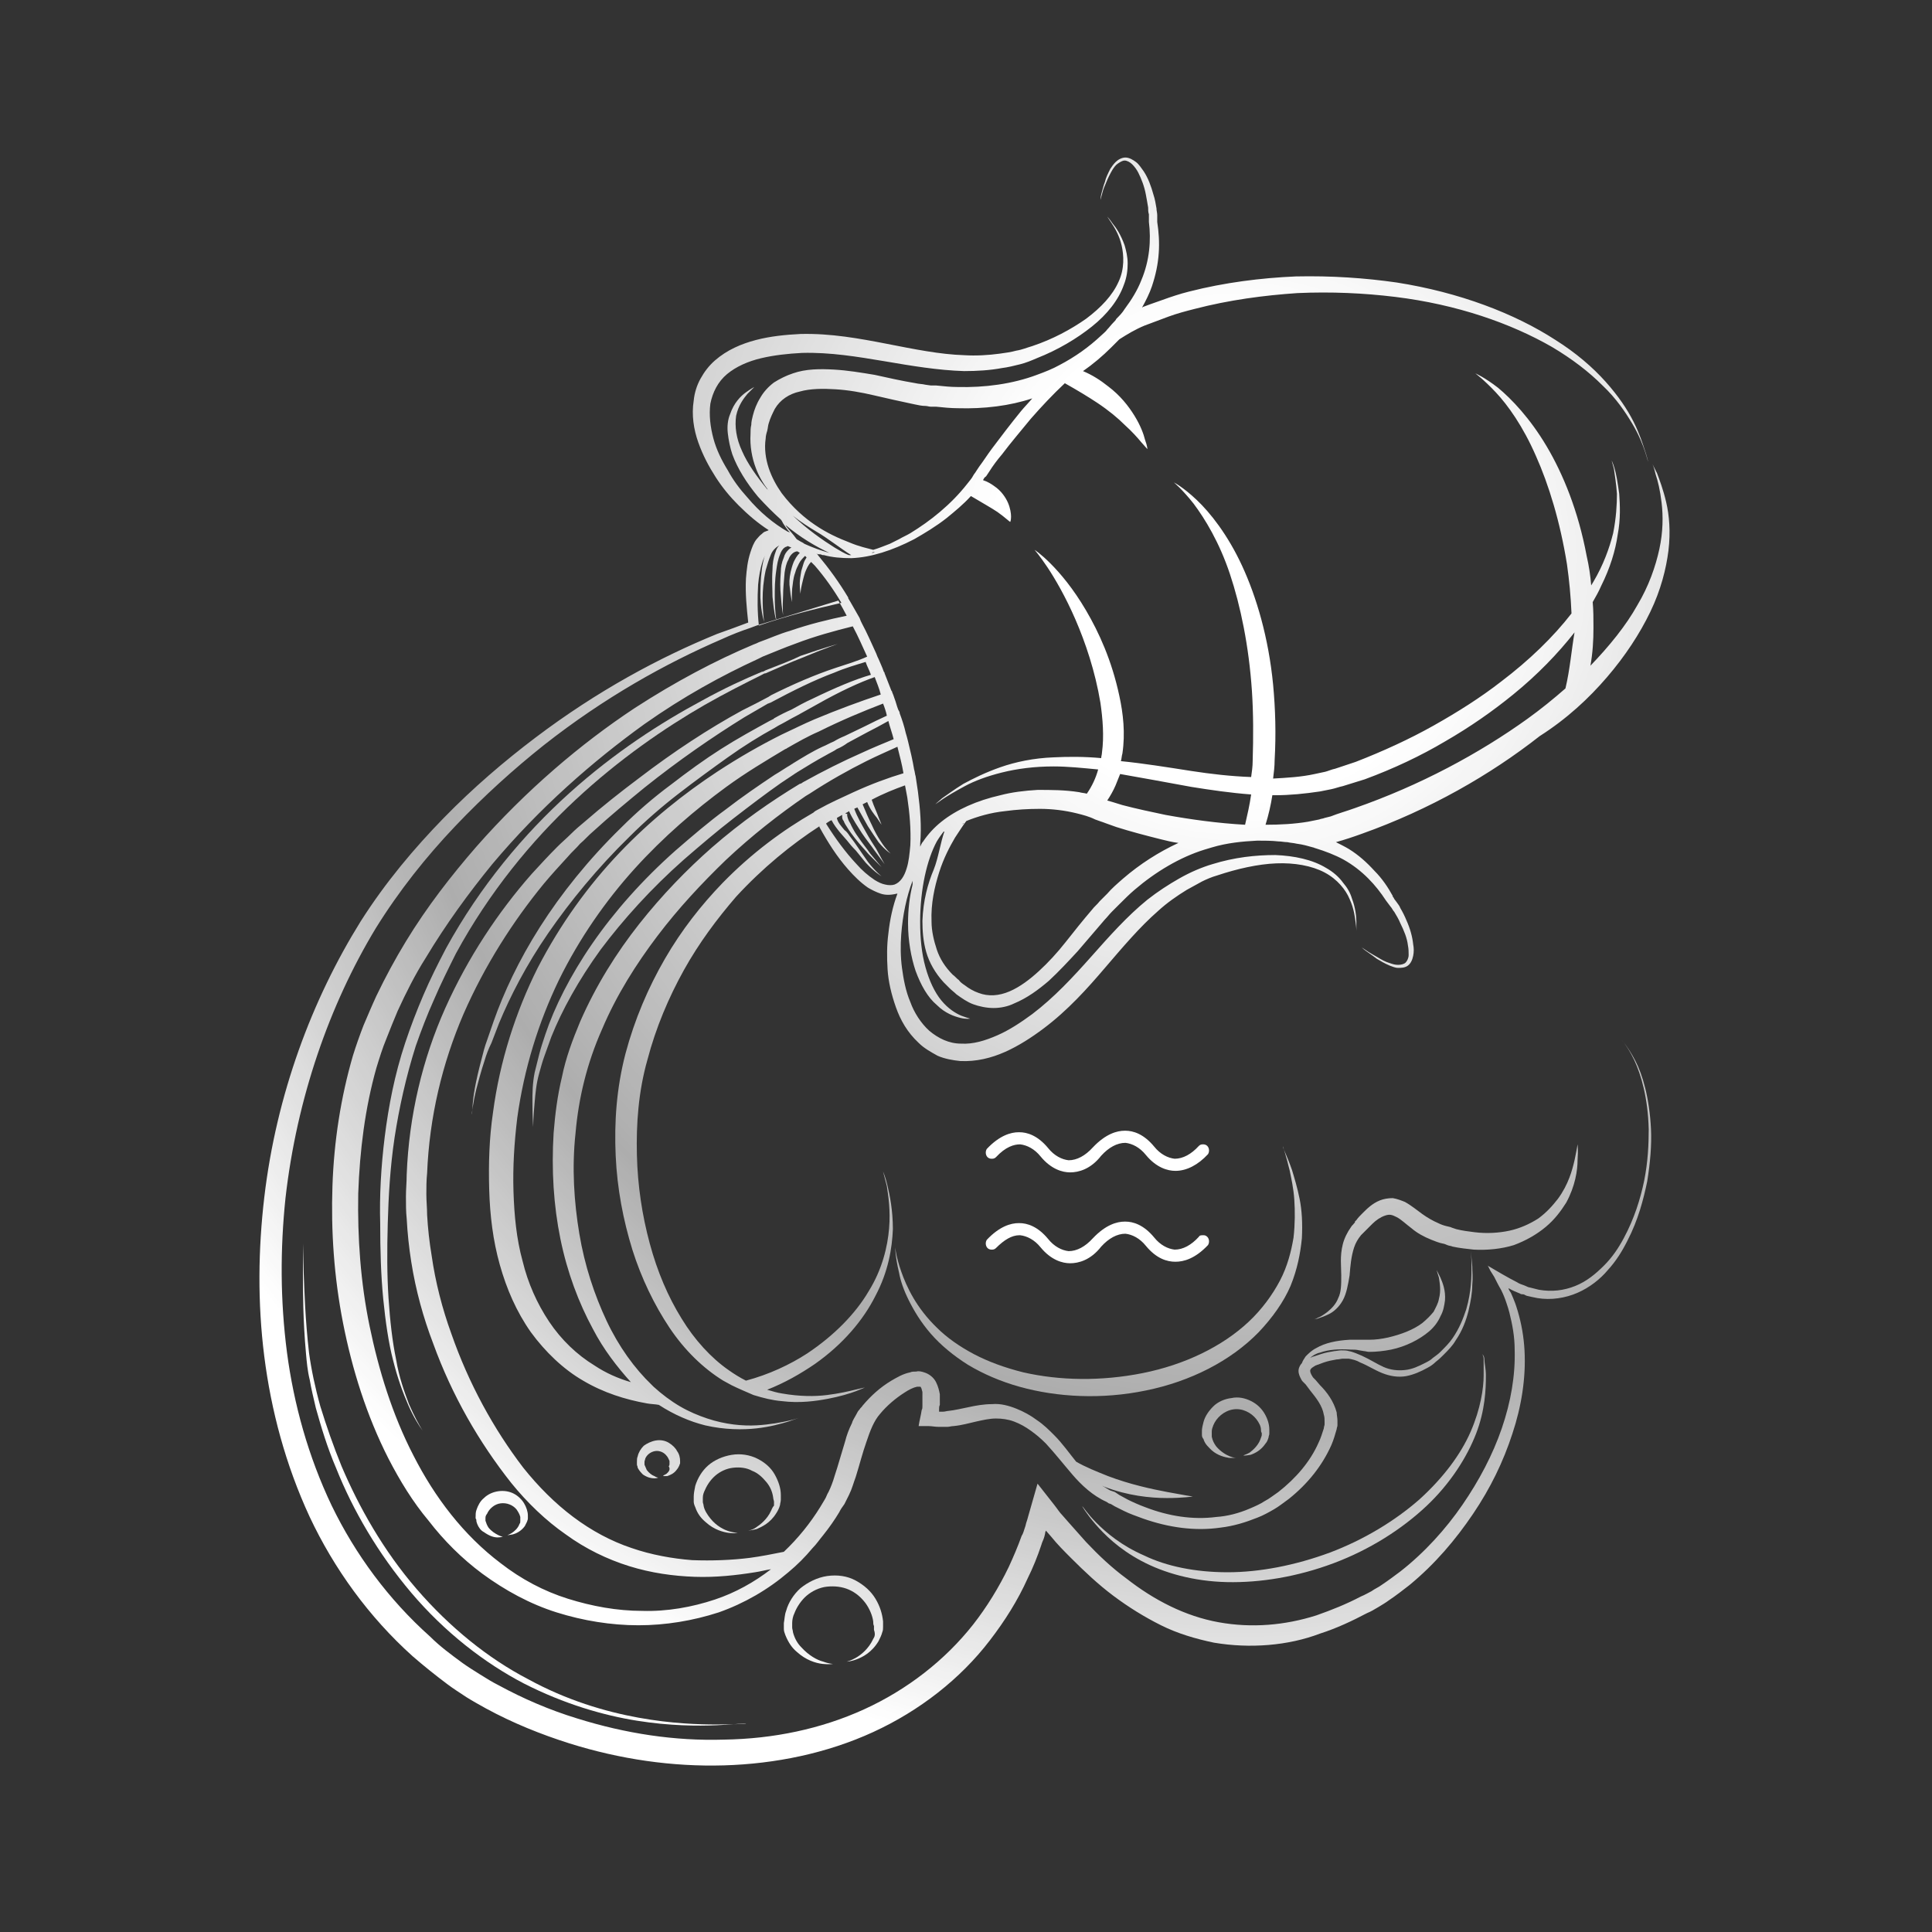 <?xml version="1.0" encoding="utf-8"?>
<!-- Generator: Adobe Illustrator 21.1.0, SVG Export Plug-In . SVG Version: 6.00 Build 0)  -->
<svg version="1.1" id="Layer_3" xmlns="http://www.w3.org/2000/svg" xmlns:xlink="http://www.w3.org/1999/xlink" x="0px" y="0px"
	 viewBox="0 0 255.1 255.1" style="enable-background:new 0 0 255.1 255.1;" xml:space="preserve">
<rect x="0" y="0" width="255.1" height="255.1" fill="#333333" stroke="none"/>
<style type="text/css">
	.st0{fill:url(#SVGID_1_);}
	.st1{fill:url(#SVGID_2_);}
	.st2{fill:url(#SVGID_3_);}
	.st3{fill:url(#SVGID_4_);}
	.st4{fill:url(#SVGID_5_);}
	.st5{fill:url(#SVGID_6_);}
	.st6{fill:url(#SVGID_7_);}
	.st7{fill:url(#SVGID_8_);}
	.st8{fill:url(#SVGID_9_);}
	.st9{fill:url(#SVGID_10_);}
	.st10{fill:url(#SVGID_11_);}
	.st11{fill:#FFFFFF;}
</style>
<g>
	<radialGradient id="SVGID_1_" cx="162.999" cy="73.691" r="160.613" gradientUnits="userSpaceOnUse">
		<stop  offset="0.2" style="stop-color:#FFFFFF"/>
		<stop  offset="0.7" style="stop-color:#FFFFFF;stop-opacity:0.6"/>
		<stop  offset="1" style="stop-color:#FFFFFF"/>
	</radialGradient>
	<path class="st0" d="M212.2,89.4c2.4-2.8,4.3-5.7,5.7-8.6c1.4-2.9,2.1-5.7,2.4-8.1c0.3-2.5,0.1-4.7-0.3-6.4c-0.4-1.7-0.9-3-1.2-3.8
		c-0.4-0.8-0.6-1.2-0.6-1.2c0,0,0.2,0.4,0.4,1.3c0.3,0.9,0.6,2.1,0.8,3.8c0.2,1.7,0.2,3.8-0.3,6.1c-0.5,2.3-1.4,4.9-2.9,7.4
		c-1.5,2.7-3.7,5.4-6.2,8c0.3-1.7,0.4-3.3,0.4-5c0-1.2,0-2.3-0.1-3.4c0.4-0.7,0.8-1.4,1.1-2.1c1.2-2.4,1.9-4.7,2.2-6.8
		c0.4-2.1,0.3-3.9,0.2-5.4c-0.2-1.5-0.4-2.6-0.6-3.3c-0.2-0.7-0.4-1.1-0.4-1.1c0,0,0.1,0.4,0.3,1.1c0.1,0.7,0.3,1.9,0.4,3.3
		c0,1.4-0.1,3.2-0.5,5.2c-0.5,2-1.3,4.2-2.6,6.4c-0.1,0.2-0.2,0.3-0.3,0.5c-0.1-1.3-0.3-2.6-0.6-3.9c-1.1-5.9-3.1-10.8-5.3-14.5
		c-2.2-3.7-4.6-6.2-6.4-7.7c-1.8-1.4-3-1.9-3-1.9c0,0,1.1,0.8,2.7,2.5c1.6,1.7,3.6,4.5,5.3,8.4c1.7,3.8,3.2,8.7,4.1,14.3
		c0.3,2.1,0.5,4.2,0.6,6.5c-2.4,3.1-5.6,6.2-9.3,9c-2.7,2.1-5.7,4-8.9,5.8c-3.2,1.8-6.7,3.4-10.3,4.8c-0.9,0.3-1.8,0.6-2.7,0.9
		c-0.5,0.1-0.9,0.3-1.3,0.4c-0.5,0.1-0.9,0.2-1.4,0.3c-1.8,0.4-3.7,0.5-5.5,0.6h0c0.1-0.8,0.2-1.6,0.2-2.4c0.2-3.5,0.1-6.8-0.2-10
		c-0.6-6.2-2.2-11.6-4.1-15.7c-1.9-4.1-4.2-7-6-8.7c-1.8-1.7-3-2.3-3-2.3c0,0,1.1,0.9,2.6,2.8c1.5,2,3.4,5.1,4.8,9.3
		c1.4,4.2,2.5,9.5,2.9,15.4c0.2,3,0.2,6.1,0.1,9.3c0,0.7-0.1,1.4-0.2,2.1c-2.7-0.1-5.3-0.4-7.9-0.8c-3.2-0.5-6.3-1-9.3-1.3
		c0.1-0.3,0.1-0.7,0.2-1c0.4-2.7,0.1-5.3-0.4-7.6c-1-4.7-2.7-8.4-4.4-11.3c-1.7-2.9-3.4-4.9-4.7-6.2c-1.3-1.3-2.1-1.8-2.1-1.8
		c0,0,0.7,0.8,1.7,2.3c1,1.5,2.4,3.9,3.7,6.9c1.3,3,2.6,6.8,3.3,11c0.3,2.1,0.5,4.4,0.2,6.6c0,0.2-0.1,0.5-0.1,0.7
		c-2.2-0.2-4.3-0.2-6.3-0.1c-2.6,0.1-5,0.6-7,1.3c-2,0.7-3.6,1.5-4.9,2.2c-1.3,0.8-2.2,1.5-2.8,1.9c-0.6,0.5-0.9,0.8-0.9,0.8
		s0.3-0.2,1-0.7c0.6-0.4,1.6-1,2.9-1.7c1.3-0.7,2.9-1.3,4.9-1.8c2-0.5,4.3-0.8,6.8-0.8c1.9,0,3.8,0.2,5.9,0.4
		c-0.3,1.1-0.8,2.2-1.5,3.2c-0.3-0.1-0.7-0.1-1-0.2c-1.9-0.3-3.7-0.3-5.5-0.3c-1.7,0.1-3.4,0.3-4.9,0.7c-3.1,0.7-5.8,1.9-7.8,3.5
		c-1,0.8-1.8,1.7-2.4,2.6c-0.2,0.2-0.3,0.5-0.4,0.7c0-0.1,0-0.2,0-0.4c0.2-2.3,0-4.6-0.3-6.9c-0.1-0.7-0.2-1.3-0.3-2
		c-0.1-0.3-0.1-0.6-0.2-0.9c-0.2-1.2-0.5-2.5-0.8-3.7c-0.1-0.4-0.2-0.8-0.3-1.1c-0.2-0.9-0.5-1.8-0.8-2.6c0-0.2-0.1-0.3-0.2-0.5
		c-0.2-0.5-0.3-1-0.5-1.5c-0.1-0.3-0.2-0.6-0.3-0.8c0-0.1,0-0.1-0.1-0.2c-0.3-0.8-0.6-1.5-0.9-2.3c0-0.1,0-0.1-0.1-0.2
		c-0.2-0.6-0.5-1.2-0.7-1.7c-0.1-0.2-0.2-0.4-0.3-0.7c-0.6-1.3-1.2-2.7-1.9-4c-0.1-0.2-0.2-0.4-0.3-0.7c-0.4-0.7-0.8-1.4-1.2-2.1
		c-0.1-0.2-0.2-0.3-0.3-0.5c0,0,0,0,0-0.1c-1.2-2-2.5-3.8-4-5.6c0-0.1-0.1-0.1-0.2-0.2c0.2,0.1,0.4,0.1,0.6,0.1
		c0.1,0.1,0.3,0.1,0.4,0.1c1.1,0.3,2.3,0.4,3.6,0.4c2.6-0.1,5.4-1,8.3-2.5c1.4-0.8,2.9-1.7,4.3-2.8c1.1-0.9,2.2-1.8,3.2-2.9
		c1.5,0.9,2.6,1.5,3.5,2.1c1,0.7,1.7,1.4,1.7,1.3c0,0,0.1-0.2,0.1-0.7c0-0.4-0.1-1.1-0.4-1.8c-0.3-0.7-0.9-1.6-1.8-2.2
		c-0.4-0.3-0.9-0.6-1.5-0.8c0.1-0.2,0.2-0.4,0.4-0.5l0.4-0.6c0.5-0.8,1.1-1.6,1.7-2.3c1.2-1.6,2.5-3.1,3.8-4.7
		c1.4-1.6,2.9-3.2,4.5-4.7c1.6,0.9,3.1,1.8,4.3,2.6c1.5,1,2.7,2,3.6,2.9c1,0.9,1.7,1.7,2.2,2.3l0.8,0.9c0,0,0-0.4-0.3-1.2
		c-0.2-0.8-0.6-1.9-1.4-3.2c-0.8-1.3-1.9-2.7-3.5-3.9c-1-0.8-2.1-1.5-3.3-2c1.3-0.9,2.6-2,3.7-3.1c0.3-0.3,0.6-0.6,0.9-0.9
		c0.1-0.1,0.1-0.1,0.2-0.2c1.1-0.7,2.1-1.3,3.3-1.8c0.3-0.1,0.5-0.2,0.8-0.3l0.8-0.3c0.5-0.2,1.1-0.4,1.6-0.6c1.1-0.4,2.2-0.7,3.4-1
		c4.6-1.2,9.2-1.8,13.6-2.1c4.5-0.2,8.8,0,12.9,0.5c8.2,1,15.3,3.5,20.7,6.6c2.7,1.6,4.9,3.3,6.7,5.1c1.8,1.7,3,3.5,3.9,5
		c0.9,1.5,1.4,2.8,1.7,3.7c0.3,0.9,0.4,1.4,0.4,1.3c0,0-0.1-0.5-0.4-1.4c-0.3-0.9-0.7-2.2-1.5-3.8c-0.8-1.6-2-3.4-3.7-5.3
		c-1.7-1.9-3.9-3.8-6.6-5.5c-5.4-3.5-12.7-6.3-21-7.6c-4.2-0.6-8.6-0.9-13.3-0.8c-4.6,0.2-9.4,0.8-14.1,2c-1.2,0.3-2.4,0.7-3.5,1.1
		c-0.6,0.2-1.1,0.4-1.7,0.6l-0.8,0.3c-0.1,0-0.1,0.1-0.2,0.1c0.5-0.9,1-1.9,1.3-2.8c0.5-1.5,0.8-2.9,0.9-4.4c0.1-1.4,0-2.8-0.2-4.1
		c0,0,0,0,0-0.1v-0.1l0-0.2l0-0.5c0-0.3-0.1-0.6-0.1-0.9c-0.1-0.6-0.2-1.2-0.4-1.8c-0.3-1.1-0.7-2.2-1.3-3.1c-0.3-0.4-0.6-0.9-1-1.2
		c-0.4-0.3-0.9-0.6-1.4-0.6c-0.5,0-1,0.3-1.3,0.6c-0.3,0.3-0.5,0.6-0.7,0.9c-0.3,0.6-0.6,1.2-0.7,1.7c-0.2,0.5-0.3,1-0.4,1.3
		c-0.2,0.7-0.2,1.1-0.2,1.1s0.1-0.4,0.3-1.1c0.1-0.4,0.3-0.8,0.5-1.3c0.2-0.5,0.5-1.1,0.8-1.6c0.2-0.3,0.4-0.6,0.7-0.8
		c0.3-0.2,0.6-0.4,0.9-0.4c0.3,0,0.7,0.2,1,0.5c0.3,0.3,0.6,0.7,0.8,1.1c0.4,0.8,0.8,1.8,1,2.9c0.1,0.5,0.2,1.1,0.3,1.7
		c0,0.3,0,0.6,0.1,0.9l0,1c0.3,2.4,0.1,5.1-1,7.7c-0.5,1.3-1.3,2.6-2.2,3.8c-0.3,0.5-0.7,0.9-1.1,1.3c-0.1,0.2-0.2,0.3-0.4,0.5
		c-0.3,0.3-0.5,0.6-0.8,0.9c-0.2,0.3-0.5,0.5-0.8,0.8c-1.6,1.5-3.4,2.8-5.5,3.9c-0.9,0.5-1.9,0.9-3,1.3c-3.2,1.2-6.9,1.7-10.5,1.6
		c-0.9,0-1.8-0.1-2.8-0.2c-0.1,0-0.3,0-0.4,0l-0.3,0l-0.7-0.1c-0.4-0.1-0.9-0.1-1.3-0.2c-1.8-0.3-3.6-0.7-5.4-1.1
		c-1.8-0.3-3.6-0.6-5.4-0.7c-1.8-0.1-3.7-0.1-5.4,0.5c-0.9,0.3-1.7,0.7-2.5,1.2c-0.8,0.6-1.4,1.3-1.8,2c-0.5,0.8-0.8,1.6-1,2.4
		c-0.1,0.4-0.2,0.8-0.2,1.2c-0.1,0.4-0.1,0.8-0.1,1.2c-0.1,1.6,0.2,3.2,0.7,4.5c0.4,1.1,1,2.1,1.7,3c-0.1-0.1-0.1-0.2-0.2-0.2
		c-1.4-1.7-2.6-3.4-3.3-5c-0.8-1.7-1-3.3-0.8-4.7c0.3-1.4,1-2.3,1.5-2.9c0.6-0.6,0.9-0.9,0.9-0.9c0,0-0.4,0.2-1.1,0.7
		c-0.7,0.5-1.6,1.4-2.1,2.9c-0.3,0.7-0.4,1.6-0.3,2.5c0.1,0.9,0.3,1.9,0.6,2.8c0.7,1.9,1.9,3.8,3.4,5.6c1,1.1,2,2.1,3,3
		c0.1,0.1,0.2,0.3,0.3,0.5c0.2,0.3,0.5,0.8,0.9,1.2c-0.1,0-0.2-0.1-0.3-0.1c-1.9-1.1-3.7-2.6-5.3-4.5c-1-1.1-1.9-2.3-2.6-3.6
		c-0.8-1.3-1.5-2.7-1.9-4.2c-0.4-1.5-0.6-3.1-0.4-4.6c0.3-1.5,1-2.9,2.2-3.9c1.2-1,2.8-1.7,4.5-2.1c1.7-0.4,3.5-0.6,5.4-0.7
		c3.7-0.1,7.3,0.5,10.9,1.1c3.5,0.6,7.1,1.2,10.5,1.3c1.7,0,3.4-0.1,5-0.4c0.8-0.1,1.6-0.3,2.4-0.5c0.8-0.2,1.5-0.5,2.2-0.8
		c2.8-1.1,5.3-2.6,7.3-4.2c2-1.6,3.5-3.5,4.2-5.5c0.4-1,0.5-2,0.5-2.8c0-0.9-0.2-1.7-0.4-2.4c-0.5-1.4-1.1-2.3-1.6-2.9
		c-0.4-0.6-0.7-0.9-0.7-0.9c0,0,0.2,0.3,0.6,0.9c0.4,0.6,1,1.6,1.3,2.9c0.3,1.3,0.4,3.1-0.4,4.8c-0.8,1.8-2.3,3.4-4.3,4.9
		c-2,1.4-4.4,2.7-7.1,3.6c-0.7,0.2-1.4,0.5-2.1,0.6c-0.7,0.2-1.5,0.3-2.2,0.4c-1.5,0.2-3.1,0.3-4.7,0.2c-3.2-0.1-6.6-0.8-10.2-1.5
		c-3.6-0.7-7.4-1.4-11.4-1.3c-2,0.1-4,0.3-5.9,0.8c-1.9,0.5-3.8,1.3-5.4,2.7c-0.8,0.7-1.4,1.5-1.9,2.4c-0.5,0.9-0.8,1.9-0.9,2.9
		c-0.3,1.9,0,3.8,0.6,5.5c0.6,1.7,1.4,3.2,2.3,4.6c0.9,1.4,1.9,2.6,3,3.7c1.3,1.3,2.6,2.4,4,3.3l-0.2,0.1c-0.1,0-0.2,0.1-0.3,0.1
		c-0.2,0.1-0.3,0.2-0.4,0.3c-0.3,0.2-0.5,0.5-0.7,0.7c-0.4,0.5-0.6,1.1-0.8,1.7c-0.4,1.2-0.5,2.3-0.6,3.5c-0.1,2,0.1,3.9,0.3,5.8
		c-1.3,0.5-2.7,1-4.1,1.5c-7.6,3.1-15.8,7.5-24,13.7c-4.1,3.1-8.2,6.6-12.1,10.6c-3.9,4-7.7,8.5-11,13.7
		c-6.4,10.3-11.1,22.8-12.7,36.4c-0.8,6.8-0.9,13.9,0,21c0.9,7.1,2.8,14.3,6,21.2c3.2,6.8,7.8,13.2,13.6,18.4c1.5,1.3,3,2.5,4.6,3.7
		c0.8,0.6,1.6,1.1,2.5,1.7c0.8,0.5,1.7,1,2.6,1.5c3.5,1.9,7.2,3.4,11,4.6c6.7,2.1,13.6,3.1,20.4,2.9c6.8-0.2,13.6-1.6,19.7-4.4
		c6.1-2.8,11.5-7,15.4-12.1c2-2.6,3.7-5.3,5-8.2c0.7-1.4,1.3-2.9,1.8-4.4c0.1-0.4,0.3-0.7,0.4-1.1l0.1-0.4l0-0.1l0.1-0.3l0.7,0.8
		c0.8,1,1.7,1.9,2.6,2.8c1.8,1.8,3.6,3.5,5.6,5c2,1.5,4.1,2.8,6.3,3.9c2.2,1.1,4.6,1.8,7,2.3c2.4,0.4,4.8,0.5,7.2,0.3
		c2.4-0.2,4.7-0.7,6.8-1.5c2.2-0.7,4.3-1.7,6.2-2.7c0.5-0.2,1-0.5,1.5-0.8c0.5-0.3,1-0.6,1.4-0.9c0.9-0.6,1.8-1.3,2.7-2
		c3.4-2.8,6.1-6,8.4-9.4c2.3-3.4,4-6.9,5.2-10.6c1.2-3.6,1.8-7.4,1.6-11c-0.1-1.8-0.4-3.5-0.9-5.2c-0.3-1-0.4-1.2-0.6-1.7
		c-0.1-0.2-0.2-0.5-0.3-0.7l-0.2-0.3l-0.1-0.2l0-0.1l0,0c0,0,0,0,0,0c0.5,0.3,1,0.5,1.5,0.7c0.1,0.1,0.3,0.1,0.4,0.1
		c0.2,0,0.2,0.1,0.5,0.2c0.4,0.1,0.9,0.2,1.4,0.3c1.8,0.3,3.7,0,5.3-0.7c1.6-0.7,3-1.8,4-3c1.1-1.2,1.9-2.5,2.6-3.9
		c1.4-2.7,2.1-5.4,2.6-7.8c0.4-2.5,0.6-4.8,0.5-6.9c-0.2-4.1-1.1-7.2-2.1-9.1c-1-1.9-1.8-2.7-1.8-2.7c0,0,0.8,0.8,1.7,2.7
		c0.9,1.9,1.8,5,1.9,9.1c0,2-0.1,4.3-0.6,6.8c-0.5,2.4-1.3,5-2.7,7.6c-0.7,1.3-1.5,2.5-2.6,3.6c-1.1,1.1-2.3,2.1-3.8,2.7
		c-1.5,0.6-3.1,0.8-4.8,0.5c-0.4-0.1-0.8-0.2-1.2-0.3c-0.2,0-0.5-0.2-0.8-0.3c-0.3-0.1-0.6-0.2-0.9-0.4c-1.2-0.6-2.7-1.5-3.9-2.2
		c0,0,0,0,0,0l0.1,0.1l0.1,0.2l0.2,0.4l0.5,0.8c0.3,0.6,0.6,1.2,0.9,1.7c0.3,0.6,0.5,1.1,0.7,1.7c0.2,0.6,0.3,0.9,0.4,1.3
		c0.4,1.6,0.7,3.2,0.7,4.9c0.1,3.4-0.5,6.9-1.7,10.4c-1.2,3.5-3,6.9-5.2,10.1c-2.2,3.2-5,6.3-8.2,8.8c-0.8,0.6-1.6,1.2-2.5,1.8
		c-0.4,0.3-0.9,0.5-1.3,0.8c-0.4,0.2-0.9,0.5-1.4,0.7c-1.9,1-3.9,1.8-5.9,2.5c-4.1,1.3-8.5,1.7-12.9,0.9c-4.4-0.8-8.5-2.9-12.2-5.8
		c-1.9-1.4-3.6-3-5.3-4.8c-0.8-0.9-1.6-1.8-2.4-2.7l-0.7-0.8c-0.4-0.4-0.7-0.9-1.1-1.4l-2.2-2.8c-0.4,1.4-0.8,2.8-1.2,4.2
		c-0.1,0.4-0.2,0.7-0.3,1l-0.1,0.4l-0.1,0.3c-0.1,0.3-0.2,0.7-0.4,1c-0.5,1.4-1.1,2.8-1.7,4.1c-1.3,2.7-2.9,5.3-4.7,7.6
		c-3.7,4.7-8.7,8.6-14.4,11.2c-5.7,2.6-12,3.9-18.5,4c-6.5,0.2-13-0.8-19.4-2.8c-3.6-1.1-7.1-2.6-10.4-4.4c-0.8-0.4-1.6-0.9-2.4-1.4
		c-0.8-0.5-1.6-1-2.3-1.5c-1.5-1.1-3-2.2-4.3-3.5c-5.5-4.9-9.9-10.9-13-17.3c-3.1-6.5-5-13.4-5.9-20.2c-0.9-6.9-0.9-13.7-0.2-20.4
		c1.5-13.2,5.8-25.5,11.9-35.6c3.1-5,6.7-9.5,10.5-13.5c3.8-4,7.8-7.6,11.7-10.7c8-6.3,16.1-10.8,23.5-14c1.3-0.6,2.6-1.1,3.8-1.5
		c0.3-0.1,0.5-0.2,0.8-0.3l10.8-3.3c0.4,0.7,0.8,1.4,1.1,2c-2.4,0.5-4.9,1.1-7.5,2c-1.4,0.4-2.7,1-4.1,1.5c-0.2,0.1-0.4,0.2-0.7,0.3
		c-5,2.1-10.3,4.9-15.7,8.4c-7.1,4.7-14.3,10.8-20.9,18.3c-3.3,3.8-6.5,7.9-9.3,12.5c-1.4,2.3-2.7,4.7-3.9,7.2
		c-0.6,1.3-1.1,2.5-1.7,3.9c-0.5,1.3-1,2.7-1.4,4c-1.6,5.5-2.5,11.3-2.7,17.2c-0.2,5.9,0.2,12,1.4,18.1c1.2,6.1,3.1,12.2,6,17.9
		c1.5,2.9,3.2,5.7,5.3,8.2c2,2.6,4.4,5,7.1,7c3,2.2,6.3,4,9.8,5.1c3.5,1.1,7.2,1.7,10.8,1.7c3.6,0,7.2-0.6,10.6-1.7
		c3.4-1.2,6.5-3,9.2-5.3c1.2-1,2.2-2,3.2-3.2c0.5-0.5,0.9-1.1,1.4-1.7c0.8-1,1.5-2,2.1-3c0.2-0.4,0.4-0.7,0.7-1.1
		c0.2-0.4,0.4-0.8,0.6-1.2c0.4-0.8,0.6-1.6,0.9-2.4c0.5-1.6,0.9-3.2,1.4-4.6c0.5-1.5,1-2.8,1.8-3.7c0.9-1.1,2.1-2.1,3.2-2.8
		c0.6-0.4,1.2-0.7,1.7-0.8c0.1,0,0.2,0,0.3,0c0.1,0,0.1,0,0.1,0c0.1,0,0.1,0.1,0.1,0.1c0.1,0.1,0.1,0.3,0.2,0.6c0,0.3,0,0.6,0,0.9
		c0,0.2,0,0.3,0,0.5l0,0.2l0,0.3c0,0.2,0,0.3-0.1,0.5c-0.1,0.7-0.3,1.4-0.4,2.1l0.1,0l0.2,0l0.3,0l0.7,0c0.4,0,0.9,0.1,1.3,0.1
		c0.2,0,0.4,0,0.7,0l0.3,0l0.2,0c0.3,0,0.5-0.1,0.8-0.1c1.1-0.1,2.1-0.4,3-0.6c0.9-0.2,1.8-0.4,2.6-0.4c0.8,0,1.6,0.1,2.4,0.4
		c0.8,0.3,1.5,0.7,2.2,1.2c0.7,0.5,1.3,1,2,1.7c1.2,1.3,2.3,2.7,3.5,4.1c1.2,1.4,2.7,2.8,4.5,3.6l0.3,0.2l0.3,0.1l0.5,0.3
		c0.4,0.2,0.8,0.4,1.2,0.6c0.8,0.4,1.7,0.7,2.5,1c3.4,1.2,6.9,1.7,10.3,1.2c1.7-0.2,3.3-0.7,4.8-1.3c0.8-0.3,1.5-0.7,2.2-1.1
		c0.7-0.4,1.3-0.9,2-1.4c2.5-2,4.4-4.4,5.6-7.1c0.3-0.7,0.5-1.4,0.7-2.1c0-0.2,0.1-0.3,0.1-0.5c0-0.1,0-0.3,0-0.3c0-0.1,0-0.2,0-0.3
		c0-0.4-0.1-0.8-0.1-1.1c-0.4-1.5-1.3-2.7-2.2-3.6l-0.6-0.7l-0.3-0.3c-0.1-0.1-0.1-0.2-0.2-0.3c-0.1-0.2-0.2-0.4-0.2-0.6
		c0-0.2,0.2-0.4,0.4-0.5c0.1-0.1,0.2-0.1,0.3-0.2c0.1,0,0.2-0.1,0.3-0.1c0.3-0.1,0.5-0.2,0.8-0.3c0.6-0.2,1.1-0.3,1.7-0.4
		c0.3,0,0.6-0.1,0.8-0.1c0.3,0,0.5,0,0.8,0c0.5,0.1,1,0.2,1.5,0.5c1,0.4,1.9,1,2.9,1.4c1,0.4,2.1,0.6,3.2,0.4c1-0.2,1.9-0.6,2.8-1.1
		c0.4-0.2,0.8-0.5,1.1-0.8c0.4-0.3,0.7-0.6,1-0.9c0.6-0.6,1.2-1.2,1.6-1.9c0.9-1.3,1.4-2.7,1.7-3.9c0.3-1.3,0.5-2.4,0.5-3.4
		c0.1-1,0-1.8,0-2.5c-0.1-1.3-0.2-2-0.2-2c0,0,0.1,0.7,0.1,2c0,1.3,0,3.3-0.7,5.7c-0.4,1.2-0.9,2.5-1.8,3.8c-0.4,0.6-1,1.2-1.6,1.8
		c-0.3,0.3-0.6,0.5-1,0.8c-0.3,0.3-0.7,0.5-1.1,0.7c-0.8,0.4-1.6,0.8-2.6,0.9c-0.9,0.1-1.9,0-2.8-0.4c-0.9-0.4-1.8-1-2.9-1.5
		c-0.5-0.2-1.1-0.5-1.7-0.6c-0.3-0.1-0.6-0.1-1-0.1c-0.3,0-0.7,0.1-0.9,0.1c-0.6,0.1-1.2,0.2-1.8,0.4c-0.3,0.1-0.6,0.2-0.9,0.3
		c-0.1,0-0.3,0.1-0.5,0.2c0.3-0.3,0.8-0.6,1.3-0.7c1.1-0.4,2.5-0.5,4-0.4c0.4,0,0.8,0,1.2,0.1l0.6,0.1c0.2,0,0.4,0.1,0.7,0.1
		c0.9,0,1.9-0.1,2.9-0.3c1.9-0.4,3.7-1.3,5-2.4c0.7-0.6,1.2-1.3,1.5-2c0.4-0.7,0.5-1.4,0.6-2.1c0.1-1.3-0.3-2.3-0.6-3
		c-0.3-0.6-0.5-1-0.5-1c0,0,0.1,0.4,0.3,1c0.1,0.7,0.3,1.7,0,2.8c-0.1,0.6-0.4,1.1-0.7,1.7c-0.4,0.5-0.9,1-1.5,1.5
		c-1.2,0.9-2.8,1.5-4.5,1.9c-0.9,0.2-1.7,0.3-2.5,0.3c-0.1,0-0.4,0-0.6,0l-0.7,0c-0.4,0-0.9,0-1.3,0c-1.7,0.1-3.2,0.4-4.4,1.1
		c-0.6,0.3-1,0.7-1.4,1.1c-0.2,0.3-0.4,0.6-0.5,0.9c-0.2,0.2-0.3,0.4-0.4,0.7c-0.1,0.4,0,0.8,0.2,1.2c0.1,0.2,0.2,0.4,0.3,0.5
		l0.2,0.2l0.2,0.2l0.6,0.8c0.8,1,1.6,2,1.8,3.2c0.1,0.3,0.1,0.6,0.1,0.9c0,0.1,0,0.2,0,0.2c0,0.1,0,0.1,0,0.2c0,0.1-0.1,0.3-0.1,0.5
		c-0.2,0.6-0.4,1.3-0.7,1.9c-1.1,2.5-3,4.7-5.3,6.5c-0.6,0.4-1.2,0.9-1.8,1.2c-0.6,0.4-1.3,0.7-2,1c-1.4,0.6-2.9,1-4.4,1.1
		c-3.1,0.4-6.3-0.1-9.4-1.3c-0.8-0.3-1.5-0.6-2.3-1c-0.4-0.2-0.7-0.4-1.1-0.6l-0.6-0.4l-0.3-0.1l-0.3-0.1c-0.4-0.2-0.8-0.5-1.2-0.7
		c0.1,0.1,0.3,0.1,0.4,0.2c3.1,1.2,6.1,1.5,8.3,1.5c2.1,0,3.4-0.2,3.4-0.2c0,0-1.3-0.2-3.4-0.6c-2.1-0.4-4.9-1-7.8-2.1
		c-1.5-0.6-3-1.2-4.2-1.9c-0.9-1.1-1.8-2.4-2.9-3.5c-0.7-0.7-1.4-1.4-2.3-2c-0.8-0.6-1.7-1.1-2.7-1.5c-1-0.4-2.1-0.7-3.2-0.6
		c-1.1,0-2.2,0.2-3.1,0.4c-1,0.2-1.8,0.4-2.7,0.5c-0.2,0-0.4,0.1-0.7,0.1l-0.2,0h-0.1l-0.1,0c0,0-0.1,0-0.1,0c0-0.1,0-0.1,0-0.2l0,0
		v0l0-0.1c0-0.2,0-0.4,0.1-0.6c0-0.4,0-0.9,0-1.4c-0.1-0.5-0.2-1-0.5-1.6c-0.3-0.6-0.9-1.1-1.6-1.3c-0.3-0.1-0.7-0.2-1-0.1
		c-0.3,0-0.6,0-0.8,0.1c-1,0.2-1.8,0.7-2.5,1.1c-1.5,0.9-2.7,2-3.8,3.3c-0.1,0.2-0.3,0.3-0.4,0.5c-0.2,0.2-0.3,0.4-0.4,0.6
		c-0.2,0.4-0.5,0.8-0.6,1.2c-0.4,0.8-0.7,1.6-0.9,2.4c-0.5,1.6-0.9,3.1-1.4,4.6c-0.2,0.7-0.5,1.5-0.8,2.1c-0.2,0.3-0.3,0.7-0.5,1
		c-0.2,0.3-0.4,0.7-0.6,1c-1.3,2.1-2.9,4.1-4.8,5.9c-1.5,0.3-3,0.6-4.5,0.8c-2.4,0.3-5,0.4-7.6,0.3c-2.6-0.2-5.4-0.7-8-1.6
		c-2.7-0.9-5.3-2.3-7.7-4.1c-2.4-1.8-4.6-4-6.6-6.5c-3.9-5.1-7.2-11.1-9.5-17.7c-1.2-3.3-2.1-6.8-2.6-10.3c-0.3-1.8-0.5-3.6-0.6-5.4
		c0-0.9-0.1-1.8-0.1-2.7c0-0.9,0-1.8,0.1-2.8c0.3-7.4,2-14.5,4.8-21c2.8-6.4,6.5-12.2,10.6-17.2c1-1.2,2.1-2.4,3.2-3.6
		c0.5-0.6,1.1-1.1,1.6-1.7c0.6-0.5,1.1-1.1,1.7-1.6c2.3-2.1,4.6-4,6.8-5.8c4.5-3.6,9-6.7,13.2-9.3l3.1-1.8c0.1,0,0.2-0.1,0.3-0.1
		c3-1.6,5.8-3,8.5-4c1.4-0.6,2.8-1,4.1-1.4c0.2,0.6,0.5,1.1,0.7,1.7c-2.1,0.6-4.7,1.7-7.8,3.2c-0.9,0.4-1.8,0.9-2.7,1.4
		c-0.7,0.3-1.5,0.7-2.2,1.1c0,0-0.1,0-0.1,0.1c-0.2,0.1-0.4,0.2-0.6,0.3c-2,1.1-4.2,2.3-6.4,3.7c-2.2,1.4-4.4,3-6.6,4.7
		c-2.3,1.7-4.5,3.6-6.6,5.7c-4.3,4.2-7.9,8.7-10.7,13.1c-2.8,4.4-4.8,8.7-6.1,12.4l-0.9,2.6c-0.3,0.8-0.5,1.6-0.7,2.4
		c-0.4,1.5-0.7,2.8-0.9,3.9c-0.4,2.2-0.3,3.4-0.4,3.4c0,0,0.1-1.2,0.6-3.3c0.3-1.1,0.6-2.3,1.1-3.8c0.2-0.7,0.5-1.5,0.9-2.3l1-2.6
		c1.5-3.6,3.6-7.7,6.5-11.9c2.9-4.2,6.5-8.6,10.7-12.7c2.1-2.1,4.3-4,6.5-5.7c2.2-1.7,4.4-3.3,6.5-4.8c2.1-1.5,4.2-2.8,6.2-3.9
		c0.2-0.1,0.3-0.2,0.5-0.3c0,0,0,0,0,0c0.8-0.4,1.6-0.9,2.4-1.3l2.7-1.5c3-1.7,5.6-2.9,7.6-3.6c0.3,0.8,0.6,1.5,0.8,2.3
		c-2.7,0.9-5.7,2-8.8,3.3c-1.4,0.6-2.8,1.3-4.3,2c0,0,0,0,0,0c-2.8,1.4-5.6,3-8.5,4.9c-4.4,2.9-8.8,6.4-12.9,10.7
		c-4.1,4.3-7.8,9.4-10.8,15.2c-2.9,5.8-5,12.3-5.9,19.1c-0.5,3.4-0.6,6.8-0.5,10.2c0.1,3.4,0.5,6.7,1.4,9.9c0.9,3.2,2.2,6.2,4.1,8.9
		c1.9,2.6,4.3,4.9,6.9,6.4c2.7,1.6,5.6,2.5,8.4,3c0.5,0.1,1.1,0.1,1.6,0.2c2,1.3,4.1,2.2,6.1,2.7c2.6,0.6,5,0.6,6.8,0.4
		c1.8-0.2,3.2-0.6,4.2-0.9c0.9-0.3,1.4-0.5,1.4-0.5s-0.5,0.2-1.4,0.4c-0.9,0.2-2.4,0.5-4.2,0.6c-1.8,0.1-4.1-0.1-6.5-0.9
		c-1.2-0.4-2.4-0.9-3.6-1.6c-1.2-0.7-2.4-1.6-3.5-2.6c-0.1-0.1-0.1-0.1-0.2-0.2c-2.3-2.2-4.4-5.1-6-8.5c-1.6-3.4-2.9-7.3-3.6-11.5
		c-0.7-4.2-1-8.7-0.5-13.3c0.4-4.6,1.5-9.2,3.5-13.7c1.9-4.5,4.5-8.6,7.3-12.3c2.8-3.7,5.9-7,9-10c3.5-3.3,7.1-6.1,10.6-8.5
		c0.2-0.1,0.3-0.2,0.5-0.3c2.6-1.7,5.1-3.1,7.5-4.3c1.4-0.7,2.8-1.3,4.1-1.9c0.3,1.2,0.6,2.3,0.8,3.5c-2,0.6-4.2,1.4-6.6,2.5
		c-1.5,0.7-3.1,1.4-4.7,2.3c-0.2,0.1-0.4,0.2-0.6,0.4c-4,2.3-8.1,5.3-12,9.3c-2.8,2.9-5.4,6.2-7.6,10c-2.2,3.8-4,8-5.2,12.5
		c-1.2,4.6-1.5,9.1-1.3,13.5c0.2,4.4,1,8.5,2.2,12.4c1.2,3.8,2.9,7.3,4.9,10.3c2,3,4.5,5.4,7.1,7c0.4,0.2,0.7,0.4,1.1,0.6
		c1,0.5,2,0.9,2.9,1.3c1.3,0.4,2.5,0.7,3.7,0.8c2.4,0.3,4.5,0,6.1-0.3c1.6-0.3,2.9-0.7,3.7-1c0.8-0.3,1.2-0.5,1.2-0.5
		s-0.4,0.1-1.3,0.3c-0.8,0.2-2.1,0.5-3.7,0.7c-1.6,0.2-3.6,0.2-5.9-0.2c-0.7-0.1-1.3-0.3-2-0.5c2.3-0.9,4.4-2.1,6.3-3.4
		c3.7-2.6,6.4-5.8,8-9c1.7-3.2,2.2-6.3,2.3-8.8c0-2.5-0.4-4.4-0.7-5.7c-0.3-1.3-0.6-1.9-0.6-1.9c0,0,0.2,0.7,0.5,1.9
		c0.2,1.3,0.5,3.2,0.3,5.6c-0.2,2.4-0.9,5.4-2.7,8.3c-1.7,2.9-4.5,5.8-8.1,8.2c-2.3,1.5-5.1,2.8-8.1,3.6c-0.8-0.4-1.6-0.9-2.3-1.4
		c-2.3-1.6-4.5-4-6.2-6.8c-1.8-2.9-3.2-6.2-4.2-9.9c-1-3.7-1.6-7.6-1.7-11.7c-0.1-4.1,0.2-8.4,1.4-12.6c1.1-4.2,2.8-8.2,4.8-11.8
		c2-3.6,4.4-6.8,6.9-9.7c3.5-3.8,7.3-6.9,11-9.3c0,0,0,0,0,0.1c1.1,2,2.3,3.9,3.8,5.6c0.8,0.9,1.6,1.7,2.6,2.4
		c0.5,0.3,1.1,0.6,1.7,0.8c0.6,0.2,1.3,0.2,2.1,0l0.1,0c-0.6,1.6-1,3.4-1.2,5.3c-0.2,1.5-0.2,3.1-0.1,4.7c0.1,1.6,0.5,3.3,1.1,5
		c0.6,1.7,1.5,3.3,3,4.7c0.7,0.7,1.6,1.2,2.5,1.7c0.9,0.4,2,0.6,3,0.7c2.1,0.1,4.1-0.4,5.9-1.2c1.8-0.8,3.5-1.9,5.1-3.1
		c3.2-2.4,5.8-5.3,8.1-8c2.4-2.8,4.6-5.4,7-7.5c1.2-1.1,2.5-2,3.8-2.8c0.7-0.4,1.3-0.7,2-1.1c0.6-0.3,1.3-0.6,2-0.8
		c2.7-0.9,5.4-1.5,7.8-1.6c2.4-0.1,4.7,0.3,6.4,1.2c1.7,0.9,2.8,2.3,3.3,3.5c0.6,1.3,0.7,2.4,0.8,3.1c0.1,0.7,0.1,1.1,0.1,1.1
		s0-0.4,0-1.1c0-0.7-0.1-1.9-0.6-3.2c-0.2-0.7-0.6-1.4-1.2-2.1c-0.5-0.7-1.3-1.4-2.2-1.9c-1.8-1.1-4.2-1.6-6.7-1.7
		c-2.6,0-5.4,0.3-8.3,1.2c-0.7,0.2-1.5,0.5-2.2,0.8c-0.7,0.3-1.5,0.7-2.2,1.1c-1.4,0.8-2.8,1.7-4.2,2.8c-2.7,2.2-5,4.8-7.4,7.5
		c-2.4,2.7-4.9,5.4-7.8,7.6c-1.5,1.1-3,2.1-4.6,2.8c-1.6,0.7-3.2,1.2-4.8,1.1c-1.6,0-3-0.7-4.2-1.7c-1.1-1-2-2.4-2.5-3.8
		c-0.6-1.4-0.9-3-1.1-4.5c-0.2-1.5-0.2-3-0.1-4.4c0.2-2.6,0.7-5,1.5-7.1c0,0.2,0,0.3,0,0.5c-0.4,1.6-0.6,3.3-0.6,5.1
		c0,2.3,0.4,4.5,1,6.3c0.7,1.9,1.6,3.5,2.8,4.5c1.1,1.1,2.3,1.5,3.1,1.7c0.8,0.2,1.3,0.1,1.3,0.1c0,0-0.4-0.1-1.2-0.4
		c-0.7-0.3-1.7-0.9-2.6-2c-0.9-1.1-1.6-2.6-2.1-4.4c-0.5-1.8-0.7-3.8-0.7-6c0-4.3,0.9-8.2,2.2-10.6c0.3-0.5,0.6-0.9,0.9-1.3
		c0,0,0,0,0.1,0c-0.5,1.4-0.8,3.5-1.4,5c-0.8,1.9-1.4,4.1-1.5,6.8c0,1.3,0.1,2.7,0.5,4.1c0.4,1.4,1.2,2.8,2.3,4
		c0.3,0.3,0.6,0.6,0.8,0.8c0.3,0.3,0.6,0.5,0.9,0.8c0.7,0.5,1.4,1,2.2,1.3c0.8,0.3,1.8,0.5,2.7,0.5c0.9,0,1.9-0.2,2.7-0.6
		c1.7-0.7,3.2-1.8,4.6-3c1.3-1.2,2.6-2.6,3.8-3.9c1.2-1.4,2.4-2.8,3.6-4.2c0.3-0.3,0.6-0.7,0.9-1l0.5-0.5l0.2-0.2
		c0.1-0.1,0.2-0.2,0.3-0.3c0.7-0.7,1.3-1.3,2-1.9c2.8-2.4,6-4.3,9.2-5.3c0.3-0.1,0.7-0.2,1-0.3c2-0.6,4-0.8,6-0.9l0,0c0,0,0,0,0,0
		c0.9,0,1.9,0,2.8,0.1c0.4,0,0.8,0.1,1.2,0.1c0.4,0.1,0.8,0.1,1.2,0.2c0.8,0.1,1.5,0.3,2.2,0.5c0.1,0,0.2,0.1,0.3,0.1
		c1.3,0.4,2.6,0.9,3.7,1.5c2.5,1.4,4.3,3.4,5.6,5.4l0.6,0.8c0.2,0.2,0.3,0.5,0.5,0.7c0.3,0.5,0.6,1,0.8,1.5c0.5,1,0.9,2,1,2.9
		c0.1,0.5,0.1,0.9,0.1,1.3c0,0.4-0.2,0.8-0.4,1c-0.2,0.2-0.6,0.3-1,0.3c-0.4,0-0.7-0.1-1-0.2c-0.7-0.2-1.2-0.5-1.7-0.8
		c-0.5-0.3-0.9-0.5-1.2-0.7c-0.6-0.4-0.9-0.6-0.9-0.6c0,0,0.3,0.3,0.9,0.7c0.3,0.2,0.7,0.5,1.1,0.8c0.5,0.3,1,0.6,1.7,0.9
		c0.3,0.1,0.7,0.3,1.1,0.3c0.4,0,0.9,0,1.3-0.3c0.4-0.3,0.6-0.8,0.7-1.3c0.1-0.5,0.1-1,0-1.5c-0.1-1-0.4-2.1-0.9-3.2
		c-0.2-0.5-0.5-1.1-0.8-1.6c-0.1-0.3-0.3-0.5-0.5-0.8l-0.3-0.4l-0.1-0.2l-0.1-0.1c0,0,0,0,0-0.1c-0.6-1.1-1.4-2.3-2.4-3.3
		c-1-1.1-2.1-2.1-3.4-2.9c-0.5-0.3-1.1-0.6-1.7-0.9l0,0c1.1-0.3,2.3-0.7,3.4-1.1c9-3.2,17-7.8,23.5-12.9
		C206.9,94.9,209.8,92.2,212.2,89.4z M112.1,73.3c-0.6-0.2-1.2-0.6-1.9-1c-1.6-1-3.6-2.4-5.5-4.2c1,0.8,2.1,1.5,3.1,2.1
		c1.4,0.8,3.3,2.3,4.6,3.1C112.2,73.3,112.1,73.3,112.1,73.3z M115.1,73c0.1-0.1,0.3-0.1,0.4-0.1C115.4,73,115.2,73,115.1,73z
		 M103.2,65.1c-0.7-1-1.3-2.1-1.7-3.3c-0.4-1.2-0.6-2.6-0.4-3.9c0-0.3,0.1-0.7,0.2-1c0.1-0.4,0.1-0.7,0.2-1c0.2-0.7,0.5-1.3,0.8-1.9
		c0.7-1.2,1.9-2,3.3-2.3c1.4-0.4,3.1-0.4,4.7-0.3c1.7,0.1,3.4,0.4,5.1,0.8c1.7,0.4,3.5,0.8,5.4,1.2c0.5,0.1,0.9,0.2,1.4,0.2
		c0.2,0,0.5,0.1,0.7,0.1l0.4,0c0.1,0,0.2,0,0.3,0c0.9,0.1,2,0.2,2.9,0.2c3.4,0.1,6.8-0.3,9.8-1.3c-0.5,0.6-1,1.1-1.5,1.7
		c-1.3,1.6-2.6,3.3-3.8,4.9c-0.6,0.8-1.1,1.6-1.7,2.4l-0.4,0.6c-0.1,0.2-0.3,0.4-0.4,0.6c-0.2,0.4-0.5,0.7-0.8,1.1
		c-1.1,1.4-2.3,2.6-3.6,3.7c-1.3,1.1-2.6,2-3.9,2.8c-0.5,0.3-1,0.5-1.5,0.8c-0.4,0.2-0.8,0.4-1.2,0.6c-0.8,0.3-1.5,0.6-2.2,0.8
		c-0.7-0.2-1.8-0.4-3.2-1c-1.3-0.5-2.9-1.2-4.5-2.3C106.4,68.5,104.7,67.1,103.2,65.1z M103.9,69.6c-0.1-0.1-0.1-0.2-0.2-0.3
		c2,1.7,4.1,2.9,5.8,3.7c-1.1-0.3-2.2-0.7-3.3-1.2c-0.1-0.1-0.3-0.2-0.5-0.3c-0.2-0.1-0.3-0.2-0.5-0.3
		C104.7,70.5,104.2,70,103.9,69.6z M100.2,82.6c-0.2-1.8-0.2-3.7-0.1-5.4c0.1-1.1,0.3-2.2,0.6-3.1c0.1-0.3,0.3-0.7,0.4-1
		c-0.3,0.7-0.4,1.4-0.5,2c-0.2,1.5-0.2,2.7-0.2,3.8c0.1,2.1,0.5,3.2,0.5,3.2c0,0-0.2-1.1-0.2-3.1c0-1,0.1-2.3,0.4-3.7
		c0.2-0.7,0.4-1.4,0.7-2.1c0.2-0.5,0.6-0.9,1.1-1.2c-0.3,0.3-0.4,0.6-0.5,0.9c-0.3,0.8-0.4,1.6-0.4,2.3c-0.1,1.4,0,2.6,0,3.6
		c0.2,2,0.4,3,0.5,3c0,0-0.2-1-0.2-3c0-1,0-2.2,0.2-3.5c0.1-0.7,0.2-1.4,0.5-2.1c0.1-0.3,0.3-0.7,0.6-0.9c0.1-0.1,0.3-0.1,0.4-0.2
		c0.2,0.1,0.3,0.1,0.5,0.2c-0.2,0.1-0.3,0.2-0.4,0.3c-0.3,0.3-0.5,0.6-0.6,1c-0.3,0.7-0.4,1.3-0.4,1.9c-0.1,1.2-0.1,2.2,0,3.1
		c0.1,1.7,0.3,2.6,0.3,2.6c0,0-0.1-0.9,0-2.6c0-0.8,0.1-1.8,0.2-3c0.1-0.6,0.2-1.2,0.5-1.7c0.2-0.6,0.7-1.1,1.2-1.1
		c0.1,0.1,0.2,0.1,0.3,0.2c-0.4,0.4-0.6,0.8-0.8,1.2c-0.2,0.5-0.3,0.9-0.4,1.3c-0.2,0.9-0.2,1.6-0.1,2.2c0.1,1.2,0.3,1.8,0.3,1.8
		c0,0-0.1-0.7,0-1.8c0.1-0.6,0.1-1.3,0.4-2.1c0.1-0.4,0.3-0.8,0.5-1.2c0.2-0.4,0.5-0.7,0.8-1c0.1,0.1,0.1,0.1,0.2,0.2
		c-0.2,0.3-0.3,0.5-0.4,0.8c-0.1,0.3-0.2,0.7-0.3,1c-0.1,0.6-0.2,1.2-0.2,1.6c0,0.9,0.1,1.4,0.1,1.4c0,0,0-0.5,0.2-1.3
		c0.1-0.4,0.2-0.9,0.4-1.5c0.2-0.5,0.4-1,0.8-1.4c0.2,0.2,0.3,0.3,0.5,0.5c1.3,1.5,2.5,3.2,3.5,4.9C107.6,80.4,104,81.3,100.2,82.6z
		 M110.3,88.2c-2.7,0.9-5.5,2.1-8.5,3.6c-0.1,0.1-0.2,0.1-0.3,0.2c-1.1,0.6-2.3,1.2-3.5,1.8c-4.4,2.4-9,5.4-13.7,9
		c-2.4,1.8-4.8,3.7-7.1,5.7c-0.6,0.5-1.2,1-1.8,1.6c-0.6,0.6-1.2,1.1-1.8,1.7c-1.2,1.2-2.3,2.4-3.4,3.6c-4.4,5-8.4,11-11.4,17.7
		c-3,6.7-4.8,14.2-5.1,22c0,1-0.1,1.9-0.1,2.9c0,1,0,2,0.1,2.9c0.1,1.9,0.3,3.8,0.6,5.7c0.6,3.8,1.6,7.4,2.9,10.8
		c2.5,6.9,6.1,13.1,10.3,18.4c2.1,2.6,4.6,5,7.2,6.8c2.6,1.9,5.5,3.3,8.4,4.2c2.9,0.9,5.8,1.3,8.6,1.4c2.8,0.1,5.5-0.2,8-0.6
		c0.7-0.1,1.4-0.3,2.1-0.4c-2.2,1.7-4.7,3.1-7.4,4c-3,1-6.3,1.6-9.6,1.5c-3.3,0-6.6-0.6-9.8-1.6c-3.2-1-6.2-2.6-8.9-4.7
		c-4.9-3.7-8.7-8.7-11.5-14.2c-2.8-5.4-4.6-11.3-5.8-17.1c-1.2-5.8-1.6-11.7-1.5-17.5c0.2-5.7,0.9-11.3,2.4-16.6
		c0.4-1.3,0.8-2.6,1.3-3.8c0.5-1.3,1-2.5,1.5-3.7c1.1-2.4,2.3-4.8,3.7-7c2.7-4.5,5.7-8.6,8.8-12.4c6.3-7.5,13.3-13.6,20.1-18.5
		c5.1-3.6,10.2-6.4,15-8.6c0.2-0.1,0.4-0.2,0.6-0.3c1.5-0.6,2.9-1.2,4.3-1.7c2.6-1,5.2-1.7,7.6-2.3c0.7,1.3,1.3,2.7,1.9,4
		C113.2,87.3,111.8,87.7,110.3,88.2z M113.8,99.4c-2.5,1.1-5.1,2.4-7.8,3.9c-0.1,0.1-0.3,0.2-0.4,0.2c-3.8,2.3-7.7,5-11.6,8.4
		c-3.3,2.9-6.6,6.3-9.6,10.1c-3,3.8-5.7,8.1-7.8,12.9c-1,2.4-1.9,4.8-2.4,7.3c-0.6,2.5-0.9,4.9-1.1,7.4c-0.3,4.9,0,9.6,0.9,14
		c0.9,4.4,2.4,8.4,4.3,11.9c1.4,2.7,3.2,5,5,7c-1.7-0.5-3.3-1.2-4.8-2.2c-2.3-1.4-4.4-3.4-6-5.8c-1.6-2.4-2.8-5.1-3.5-8
		c-0.8-2.9-1.1-6-1.2-9.2c-0.1-3.2,0.1-6.4,0.5-9.7c0.9-6.5,2.8-12.6,5.5-18.2c2.7-5.5,6.2-10.5,10-14.7c3.8-4.2,8-7.8,12.1-10.8
		c2.6-1.9,5.3-3.5,7.8-5c0,0,0.1,0,0.2-0.1c1.4-0.8,2.8-1.6,4.2-2.2c3-1.5,5.9-2.7,8.5-3.7c0.2,0.5,0.4,1.1,0.5,1.6
		c-0.9,0.4-1.9,0.9-2.9,1.4l-2.7,1.3c-0.5,0.2-0.9,0.4-1.4,0.7c-0.5,0.2-1,0.5-1.5,0.7c-1.3,0.6-2.6,1.4-3.9,2.2
		c-0.1,0.1-0.2,0.1-0.3,0.2c-0.7,0.4-1.4,0.9-2.1,1.3c-2.1,1.4-4.3,2.9-6.5,4.6c-2.2,1.6-4.4,3.5-6.6,5.4c-4.4,3.9-8.1,8.1-11,12.3
		c-2.9,4.2-5,8.4-6.2,12c-0.3,0.9-0.6,1.8-0.8,2.6c-0.2,0.8-0.4,1.6-0.6,2.4c-0.3,1.5-0.3,2.8-0.3,3.9c0,2.1,0.1,3.3,0.1,3.3
		c0,0,0-1.2,0.2-3.3c0.1-1.1,0.2-2.4,0.6-3.8c0.2-0.7,0.4-1.5,0.7-2.3c0.3-0.8,0.6-1.7,0.9-2.5c1.4-3.5,3.6-7.5,6.5-11.5
		c3-4,6.7-8.1,11-11.9c2.2-1.9,4.3-3.7,6.5-5.4c2.2-1.7,4.3-3.3,6.3-4.7c0.6-0.4,1.2-0.8,1.8-1.2c0.1-0.1,0.2-0.1,0.3-0.2
		c1.3-0.8,2.6-1.6,3.9-2.3c0.5-0.3,1-0.5,1.4-0.8c0.5-0.2,1-0.5,1.4-0.8l2.6-1.4c1-0.5,1.9-1,2.8-1.5c0.2,0.8,0.5,1.6,0.7,2.4
		C116.8,98.1,115.3,98.7,113.8,99.4z M120.2,111.6c-0.1,1.1-0.2,2.2-0.5,3.1c-0.3,1-0.8,1.8-1.6,2.1c-0.3,0.1-0.8,0.1-1.2,0
		c-0.5-0.1-0.9-0.3-1.4-0.6c-0.9-0.6-1.7-1.3-2.4-2.1c-1.5-1.6-2.8-3.4-4-5.3c0,0,0-0.1,0-0.1c0.2-0.1,0.4-0.3,0.7-0.4
		c0.3,0.6,0.7,1.1,1.1,1.6c0.5,0.6,0.9,1,1.2,1.4c0.4,0.5,0.7,0.8,0.9,1c0.5,0.6,0.9,1.1,1.3,1.6c1.2,1.3,2.1,1.8,2.1,1.8
		c0,0-0.8-0.6-1.8-1.9c-0.5-0.7-1.1-1.6-1.8-2.6l-0.3-0.4c-0.1-0.1-0.2-0.3-0.3-0.4c-0.2-0.3-0.4-0.6-0.7-0.8c-0.4-0.5-0.9-1-1-1.6
		c0.2-0.1,0.5-0.3,0.7-0.4c0,0.1,0,0.2,0,0.3c0,0.2,0.1,0.4,0.2,0.5c0.1,0.3,0.3,0.6,0.5,0.9c0.3,0.5,0.7,1,1,1.4
		c0.7,0.9,1.3,1.5,1.8,2.1c1.1,1.1,1.7,1.7,1.7,1.7c0,0-0.5-0.6-1.5-1.8c-0.4-0.6-1-1.3-1.6-2.2c-0.3-0.4-0.6-0.9-0.9-1.5
		c-0.1-0.3-0.3-0.5-0.4-0.8c-0.1-0.3-0.2-0.6-0.1-0.7l-0.3-0.1c0.2-0.1,0.4-0.2,0.5-0.3c0.5,1.1,1.2,2.1,1.7,2.9
		c0.6,0.9,1.2,1.6,1.6,2.2c0.9,1.2,1.4,1.9,1.4,1.9s-0.4-0.7-1.1-2c-0.4-0.6-0.9-1.4-1.4-2.3c-0.5-0.9-1.1-1.9-1.5-3
		c0.1-0.1,0.3-0.1,0.4-0.2c0.5,0.9,1,1.8,1.4,2.5c0.5,0.8,1,1.5,1.4,2.1c0.9,1.1,1.6,1.5,1.6,1.5c0,0-0.6-0.5-1.3-1.6
		c-0.4-0.6-0.8-1.3-1.2-2.2c-0.4-0.8-0.8-1.7-1.2-2.7c0.2-0.1,0.4-0.2,0.6-0.3c0.4,1,0.9,1.6,1.3,2.1l0.6,0.9c0,0-0.1-0.3-0.4-1
		c-0.2-0.6-0.6-1.4-0.9-2.3c1.5-0.8,3-1.4,4.4-1.9c0.1,0.5,0.2,1.1,0.3,1.6C120.1,107.3,120.3,109.5,120.2,111.6z M127.3,108.7
		c-0.1,0.1-0.2,0.1-0.3,0.1C127.1,108.8,127.2,108.7,127.3,108.7z M148.3,116c-0.8,0.7-1.5,1.3-2.1,2c-0.1,0.1-0.2,0.2-0.2,0.2
		l-0.3,0.3c-0.2,0.2-0.4,0.4-0.5,0.5c-0.3,0.4-0.7,0.7-1,1.1c-1.2,1.4-2.4,2.9-3.5,4.3c-1.1,1.4-2.3,2.7-3.5,3.8
		c-1.2,1.1-2.5,2.1-3.9,2.7c-1.4,0.6-2.8,0.7-4.1,0.2c-0.6-0.2-1.3-0.6-1.8-1c-0.3-0.2-0.6-0.4-0.8-0.7c-0.3-0.2-0.5-0.5-0.8-0.7
		c-1-1-1.7-2.1-2.1-3.3c-0.4-1.2-0.7-2.5-0.7-3.7c-0.1-2.4,0.4-4.6,1-6.5c0.6-1.9,1.4-3.4,2.1-4.6c0.6-0.9,1.1-1.7,1.5-2.2
		c1.5-0.6,3.2-1.1,5.1-1.3c1.5-0.2,3-0.3,4.6-0.3c1.6,0,3.3,0.2,4.9,0.6c0.8,0.2,1.6,0.4,2.4,0.8c0.5,0.2,0.9,0.3,1.4,0.5l1.4,0.5
		c1.9,0.6,3.8,1.1,5.8,1.6c0.8,0.2,1.6,0.4,2.4,0.5C153,112.5,150.5,114.1,148.3,116z M164.4,108.9c-3.6-0.2-7.2-0.7-10.5-1.3
		c-1.9-0.4-3.8-0.8-5.7-1.3l-1.3-0.4l-0.7-0.2c0.4-0.6,0.8-1.3,1.1-2c0.2-0.5,0.4-1,0.6-1.5c2.9,0.5,6.1,1.1,9.4,1.7
		c2.5,0.4,5.2,0.8,7.9,1C165,106.3,164.7,107.6,164.4,108.9z M206.7,90.9c-1.6,1.4-3.2,2.7-5,4c-6.4,4.6-14.2,8.8-22.8,11.8
		c-1.1,0.4-2.2,0.7-3.2,1.1l-0.8,0.2c-0.2,0.1-0.5,0.1-0.7,0.2c-0.5,0.1-1,0.2-1.5,0.3c-1.8,0.3-3.7,0.4-5.6,0.4
		c0.4-1.3,0.7-2.6,0.9-3.9c0.1,0,0.2,0,0.4,0c1.9,0,3.9-0.2,5.9-0.5c0.5-0.1,1-0.2,1.5-0.3c0.5-0.1,1-0.3,1.5-0.4
		c1-0.3,1.9-0.6,2.9-0.9c3.8-1.4,7.4-3.1,10.6-5c3.3-1.9,6.3-4,9-6.2c3.2-2.6,5.9-5.4,8.1-8.2C207.5,85.8,207.3,88.4,206.7,90.9z"/>
	<radialGradient id="SVGID_2_" cx="162.999" cy="73.691" r="160.613" gradientUnits="userSpaceOnUse">
		<stop  offset="0.2" style="stop-color:#FFFFFF"/>
		<stop  offset="0.7" style="stop-color:#FFFFFF;stop-opacity:0.6"/>
		<stop  offset="1" style="stop-color:#FFFFFF"/>
	</radialGradient>
	<path class="st1" d="M171.9,163.5c0.1-2,0-3.7-0.3-5.2c-0.3-1.5-0.7-2.8-1-3.8c-0.7-2-1.3-3.1-1.2-3.1c0,0,0.4,1.1,0.9,3.2
		c0.2,1,0.5,2.3,0.6,3.8c0.1,1.5,0.1,3.2-0.1,5c-0.3,1.8-0.8,3.8-1.8,5.7c-1,1.9-2.4,3.8-4.1,5.4c-3.5,3.3-8.5,5.7-14,6.8
		c-5.5,1.1-11,1-15.8-0.1c-2.4-0.6-4.6-1.4-6.5-2.4c-1.9-1-3.6-2.2-4.9-3.5c-2.7-2.6-4-5.4-4.7-7.4c-0.7-2-0.8-3.2-0.8-3.2
		c0,0,0,1.2,0.5,3.3c0.2,1.1,0.6,2.3,1.3,3.7c0.7,1.4,1.6,2.9,2.9,4.4c1.3,1.5,3,2.9,4.9,4.1c2,1.2,4.3,2.2,6.8,2.9
		c5,1.4,10.9,1.7,16.7,0.5c5.9-1.2,11.2-3.9,14.9-7.7c1.8-1.9,3.3-4,4.2-6.1C171.3,167.6,171.7,165.5,171.9,163.5z"/>
	<radialGradient id="SVGID_3_" cx="162.999" cy="73.691" r="160.613" gradientUnits="userSpaceOnUse">
		<stop  offset="0.2" style="stop-color:#FFFFFF"/>
		<stop  offset="0.7" style="stop-color:#FFFFFF;stop-opacity:0.6"/>
		<stop  offset="1" style="stop-color:#FFFFFF"/>
	</radialGradient>
	<path class="st2" d="M204.1,162c1.2-1,2-2.1,2.7-3.2c1.2-2.2,1.5-4.3,1.5-5.6c0.1-1.4,0-2.1,0-2.1c0,0-0.1,0.7-0.4,2.1
		c-0.3,1.3-0.8,3.2-2.2,5.1c-0.7,0.9-1.5,1.8-2.6,2.6c-1.1,0.7-2.4,1.3-3.8,1.6c-1.4,0.3-3,0.4-4.6,0.2c-0.8-0.1-1.6-0.2-2.4-0.4
		l-0.6-0.2c-0.2-0.1-0.3-0.1-0.7-0.2c-0.4-0.1-0.7-0.2-1.1-0.4c-0.7-0.3-1.4-0.7-2.1-1.2c-0.7-0.5-1.4-1.1-2.3-1.6
		c-0.5-0.2-1-0.4-1.6-0.5c-0.6,0-1.2,0.1-1.7,0.3c-1,0.4-1.7,1.1-2.3,1.7c-0.3,0.3-0.6,0.6-0.8,0.9l-0.2,0.2l0,0.1c0,0,0,0,0,0
		c0,0,0,0.1-0.1,0.1c-0.1,0.2-0.3,0.3-0.4,0.5c-0.5,0.7-0.9,1.5-1.1,2.3c-0.4,1.6-0.2,2.9-0.2,4.1c0,1.2,0,2.2-0.4,3
		c-0.3,0.8-0.9,1.4-1.4,1.8c-0.5,0.4-1,0.7-1.3,0.8c-0.3,0.2-0.5,0.2-0.5,0.2s0.2,0,0.5-0.1c0.3-0.1,0.9-0.3,1.5-0.6
		c0.6-0.3,1.3-0.9,1.8-1.8c0.5-0.9,0.7-2.1,0.9-3.3c0.1-1.2,0.2-2.5,0.6-3.7c0.2-0.6,0.5-1.1,0.9-1.6c0.1-0.1,0.2-0.2,0.3-0.3
		l0.1-0.1l0.1-0.1l0.2-0.2c0.3-0.3,0.5-0.5,0.8-0.8c0.5-0.5,1.1-0.9,1.7-1.1c0.6-0.2,0.9-0.1,1.5,0.2c0.6,0.3,1.2,0.9,2,1.5
		c0.7,0.6,1.6,1.1,2.6,1.5c0.5,0.2,1,0.4,1.5,0.5c0.1,0,0.4,0.1,0.6,0.2c0.2,0.1,0.5,0.1,0.7,0.2c0.9,0.2,1.9,0.3,2.8,0.4
		c1.8,0.1,3.7-0.1,5.3-0.6C201.5,163.8,202.9,163,204.1,162z"/>
	<radialGradient id="SVGID_4_" cx="162.999" cy="73.691" r="160.613" gradientUnits="userSpaceOnUse">
		<stop  offset="0.2" style="stop-color:#FFFFFF"/>
		<stop  offset="0.7" style="stop-color:#FFFFFF;stop-opacity:0.6"/>
		<stop  offset="1" style="stop-color:#FFFFFF"/>
	</radialGradient>
	<path class="st3" d="M166.4,190.1c-0.3,0.8-1,1.4-1.4,1.7c-0.5,0.3-0.8,0.3-0.8,0.4c0,0,0.3,0,0.9-0.1c0.6-0.2,1.4-0.6,2-1.5
		c0.2-0.2,0.3-0.5,0.4-0.8c0-0.2,0.1-0.3,0.1-0.5c0-0.2,0-0.3,0-0.5c0-0.7-0.2-1.4-0.6-2.1c-0.4-0.7-1-1.3-1.8-1.7
		c-0.8-0.4-1.7-0.6-2.6-0.4c-0.9,0.1-1.8,0.5-2.4,1.1c-0.6,0.6-1.1,1.3-1.3,2.1c-0.1,0.4-0.2,0.8-0.2,1.1c0,0.1,0,0.2,0,0.3
		c0,0.1,0,0.2,0,0.3c0,0.2,0.1,0.4,0.2,0.5c0.2,0.7,0.7,1.1,1.1,1.5c0.8,0.7,1.7,0.9,2.3,1c0.6,0,0.9,0,0.9,0c0,0-0.3,0-0.8-0.2
		c-0.5-0.2-1.2-0.6-1.8-1.3c-0.3-0.4-0.5-0.8-0.6-1.3c0-0.1,0-0.2,0-0.3c0-0.1,0-0.1,0-0.2c0-0.1,0-0.1,0-0.2c0-0.3,0.1-0.5,0.2-0.8
		c0.4-1,1.4-1.9,2.6-2.1c1.2-0.2,2.4,0.4,3.1,1.3c0.3,0.4,0.6,0.9,0.6,1.4c0,0.1,0,0.3,0.1,0.4c0,0.1,0,0.2,0,0.3
		C166.6,189.6,166.5,189.8,166.4,190.1z"/>
	<radialGradient id="SVGID_5_" cx="162.999" cy="73.691" r="160.613" gradientUnits="userSpaceOnUse">
		<stop  offset="0.2" style="stop-color:#FFFFFF"/>
		<stop  offset="0.7" style="stop-color:#FFFFFF;stop-opacity:0.6"/>
		<stop  offset="1" style="stop-color:#FFFFFF"/>
	</radialGradient>
	<path class="st4" d="M88,194.6c-0.3,0.2-0.5,0.2-0.4,0.3c0,0,0.2,0,0.5,0c0.3-0.1,0.9-0.3,1.3-0.9c0.1-0.1,0.2-0.3,0.3-0.5
		c0-0.1,0.1-0.2,0.1-0.3c0-0.1,0-0.2,0-0.3c0-0.4-0.1-0.9-0.4-1.3c-0.2-0.4-0.6-0.8-1.1-1.1c-0.5-0.3-1.1-0.4-1.7-0.3
		c-0.6,0.1-1.2,0.4-1.6,0.7c-0.4,0.4-0.7,0.9-0.8,1.4c-0.1,0.2-0.1,0.5-0.1,0.7c0,0.1,0,0.1,0,0.2c0,0.1,0,0.1,0,0.2
		c0,0.1,0.1,0.2,0.1,0.4c0.2,0.4,0.5,0.7,0.7,0.9c0.6,0.4,1.1,0.5,1.5,0.5c0.4,0,0.5-0.1,0.5-0.1c0,0-0.2,0-0.5-0.2
		c-0.3-0.1-0.7-0.4-1-0.8c-0.1-0.2-0.2-0.5-0.3-0.7c0-0.1,0-0.1,0-0.2c0,0,0,0,0-0.1c0,0,0-0.1,0-0.1c0-0.1,0.1-0.3,0.1-0.4
		c0.2-0.5,0.7-0.9,1.3-1c0.6-0.1,1.2,0.2,1.5,0.6c0.2,0.2,0.3,0.5,0.4,0.7c0,0.1,0,0.1,0,0.2c0,0,0,0.1,0,0.2c0,0.1,0,0.2-0.1,0.3
		C88.6,194.1,88.2,194.4,88,194.6z"/>
	<radialGradient id="SVGID_6_" cx="162.999" cy="73.691" r="160.613" gradientUnits="userSpaceOnUse">
		<stop  offset="0.2" style="stop-color:#FFFFFF"/>
		<stop  offset="0.7" style="stop-color:#FFFFFF;stop-opacity:0.6"/>
		<stop  offset="1" style="stop-color:#FFFFFF"/>
	</radialGradient>
	<path class="st5" d="M101.8,199.5c-0.5,1.1-1.4,1.8-2,2.2c-0.6,0.4-1.1,0.4-1.1,0.4c0,0,0.4,0,1.2-0.2c0.7-0.3,1.8-0.8,2.6-2.1
		c0.2-0.3,0.4-0.7,0.5-1.1c0-0.2,0.1-0.4,0.1-0.7c0-0.2,0-0.4,0-0.6c0-0.9-0.3-1.8-0.8-2.7c-0.5-0.9-1.3-1.6-2.3-2.1
		c-1-0.5-2.2-0.7-3.4-0.5c-1.2,0.2-2.3,0.7-3.1,1.4c-0.8,0.7-1.4,1.7-1.7,2.7c-0.1,0.5-0.2,1-0.2,1.4c0,0.1,0,0.2,0,0.3
		c0,0.1,0,0.3,0,0.4c0,0.2,0.1,0.5,0.2,0.7c0.3,0.9,0.8,1.5,1.4,2c1.1,1,2.3,1.3,3,1.4c0.8,0.1,1.2,0,1.2,0c0,0-0.4,0-1.1-0.2
		c-0.7-0.2-1.7-0.7-2.5-1.7c-0.4-0.5-0.8-1.1-0.9-1.7c0-0.2-0.1-0.3-0.1-0.5c0-0.1,0-0.2,0-0.2c0-0.1,0-0.2,0-0.3
		c0-0.4,0.1-0.7,0.3-1.1c0.3-0.7,0.8-1.4,1.4-1.9c0.6-0.5,1.4-0.9,2.3-1c0.9-0.1,1.8,0,2.5,0.4c0.8,0.3,1.4,0.9,1.9,1.5
		c0.5,0.6,0.8,1.3,0.9,2.1c0,0.2,0.1,0.3,0.1,0.5c0,0.2,0,0.3,0,0.5C102,199,101.9,199.3,101.8,199.5z"/>
	<radialGradient id="SVGID_7_" cx="162.999" cy="73.691" r="160.613" gradientUnits="userSpaceOnUse">
		<stop  offset="0.2" style="stop-color:#FFFFFF"/>
		<stop  offset="0.7" style="stop-color:#FFFFFF;stop-opacity:0.6"/>
		<stop  offset="1" style="stop-color:#FFFFFF"/>
	</radialGradient>
	<path class="st6" d="M62.9,200.8c0,0.2,0.1,0.3,0.1,0.4c0.2,0.5,0.5,0.9,0.9,1.1c0.7,0.5,1.3,0.7,1.8,0.7c0.4,0,0.7-0.1,0.7-0.1
		c0,0-0.2,0-0.6-0.2c-0.4-0.2-0.9-0.5-1.3-1c-0.2-0.3-0.3-0.6-0.4-0.9c0-0.1,0-0.2,0-0.2c0,0,0-0.1,0-0.1c0,0,0-0.1,0-0.1
		c0-0.2,0.1-0.4,0.2-0.5c0.3-0.7,1-1.3,1.8-1.4c0.8-0.1,1.6,0.2,2.1,0.8c0.2,0.3,0.4,0.6,0.5,1c0,0.1,0,0.2,0,0.3c0,0.1,0,0.1,0,0.2
		c0,0.2,0,0.3-0.1,0.4c-0.2,0.6-0.7,1-1,1.2c-0.3,0.2-0.6,0.3-0.6,0.3c0,0,0.2,0,0.7-0.1c0.4-0.1,1.1-0.4,1.6-1.1
		c0.1-0.2,0.2-0.4,0.3-0.6c0-0.1,0.1-0.2,0.1-0.4c0-0.1,0-0.2,0-0.4c0-0.5-0.2-1.1-0.5-1.6c-0.3-0.5-0.8-1-1.4-1.3
		c-0.6-0.3-1.3-0.4-2-0.3c-0.7,0.1-1.4,0.4-1.9,0.9c-0.5,0.4-0.8,1-1,1.6c-0.1,0.3-0.1,0.6-0.1,0.9c0,0.1,0,0.1,0,0.2
		C62.9,200.6,62.9,200.7,62.9,200.8z"/>
	<radialGradient id="SVGID_8_" cx="162.999" cy="73.691" r="160.613" gradientUnits="userSpaceOnUse">
		<stop  offset="0.2" style="stop-color:#FFFFFF"/>
		<stop  offset="0.7" style="stop-color:#FFFFFF;stop-opacity:0.6"/>
		<stop  offset="1" style="stop-color:#FFFFFF"/>
	</radialGradient>
	<path class="st7" d="M115.3,216.4c-0.6,1.3-1.6,2.1-2.3,2.5c-0.7,0.4-1.2,0.5-1.2,0.5c0,0,0.5,0,1.3-0.3c0.8-0.3,2-0.9,2.9-2.4
		c0.2-0.4,0.4-0.8,0.5-1.2c0.1-0.2,0.1-0.5,0.1-0.7c0-0.2,0-0.5,0-0.7c-0.1-1-0.4-2-1-3c-0.6-1-1.5-1.8-2.6-2.4
		c-1.1-0.6-2.4-0.8-3.8-0.6c-1.3,0.2-2.5,0.8-3.5,1.6c-0.9,0.8-1.6,1.9-1.9,3c-0.2,0.5-0.2,1.1-0.3,1.6c0,0.1,0,0.3,0,0.4
		c0,0.1,0,0.3,0,0.4c0,0.3,0.1,0.5,0.2,0.8c0.4,1,0.9,1.7,1.5,2.2c1.2,1.1,2.5,1.5,3.4,1.6c0.9,0.1,1.4,0,1.4,0c0,0-0.5,0-1.3-0.3
		c-0.8-0.2-1.9-0.8-2.9-1.9c-0.5-0.5-0.9-1.2-1.1-2c0-0.2-0.1-0.4-0.1-0.6c0-0.1,0-0.2,0-0.3c0-0.1,0-0.2,0-0.3
		c0-0.4,0.1-0.9,0.3-1.3c0.3-0.8,0.9-1.7,1.6-2.3c0.7-0.6,1.7-1.1,2.7-1.2c1-0.1,2,0,2.9,0.4c0.9,0.4,1.6,1,2.2,1.8
		c0.5,0.7,0.9,1.6,1,2.4c0,0.2,0,0.4,0.1,0.6c0,0.2,0,0.4,0,0.5C115.6,215.8,115.5,216.1,115.3,216.4z"/>
	<radialGradient id="SVGID_9_" cx="162.999" cy="73.691" r="160.613" gradientUnits="userSpaceOnUse">
		<stop  offset="0.2" style="stop-color:#FFFFFF"/>
		<stop  offset="0.7" style="stop-color:#FFFFFF;stop-opacity:0.6"/>
		<stop  offset="1" style="stop-color:#FFFFFF"/>
	</radialGradient>
	<path class="st8" d="M194.2,189c-1.3,3-3.6,6.1-6.8,9c-3.2,2.8-7.3,5.3-11.8,7c-4.6,1.7-9.3,2.6-13.5,2.6c-4.3,0-8.1-0.8-11-2.2
		c-3-1.3-5-3-6.3-4.3c-1.3-1.3-1.8-2.2-1.9-2.2c0,0,0.5,0.9,1.7,2.3c1.2,1.4,3.1,3.3,6.1,4.9c3,1.6,6.9,2.7,11.3,2.8
		c4.4,0.1,9.3-0.7,14.1-2.5c4.8-1.8,9-4.5,12.2-7.5c3.2-3,5.4-6.5,6.6-9.6c1.2-3.1,1.3-5.9,1.3-7.7c0-0.9-0.2-1.6-0.2-2.1
		c0-0.5-0.3-0.7-0.3-0.7c0,0,0.2,0.2,0.2,0.7c0,0.5,0,1.2,0,2.1C195.9,183.3,195.5,186,194.2,189z"/>
	<radialGradient id="SVGID_10_" cx="162.999" cy="73.691" r="160.613" gradientUnits="userSpaceOnUse">
		<stop  offset="0.2" style="stop-color:#FFFFFF"/>
		<stop  offset="0.7" style="stop-color:#FFFFFF;stop-opacity:0.6"/>
		<stop  offset="1" style="stop-color:#FFFFFF"/>
	</radialGradient>
	<path class="st9" d="M101.1,88.5c-0.2,0.1-0.3,0.2-0.5,0.2c-2.4,1-5,2.2-7.9,3.8c-5.4,2.9-11.5,6.8-17.5,12.2
		c-6,5.4-11.8,12.3-16.3,20.5c-1.1,2.1-2.1,4.1-3,6.2c-0.9,2.1-1.7,4.2-2.4,6.3c-1.4,4.2-2.2,8.4-2.7,12.4c-0.5,4-0.7,7.9-0.6,11.4
		c0,3.6,0.1,6.9,0.4,10c0.3,3,0.7,5.8,1.3,8.1c0.6,2.4,1.3,4.3,2,5.9c0.7,1.6,1.4,2.7,1.9,3.4c0.5,0.7,0.8,1.1,0.8,1.1
		c0,0-0.3-0.4-0.8-1.1c-0.5-0.8-1.1-1.9-1.8-3.5c-0.6-1.6-1.3-3.5-1.7-5.9c-0.5-2.4-0.8-5.1-1-8.1c-0.2-3-0.2-6.3-0.1-9.9
		c0.1-3.5,0.3-7.3,0.9-11.3c0.6-3.9,1.5-8,2.8-12.1c0.7-2,1.5-4.1,2.4-6.1c0.9-2.1,1.9-4.1,2.9-6.1c4.4-8.1,10-14.9,15.8-20.3
		c5.8-5.4,11.8-9.5,17-12.5c2.8-1.6,5.4-2.9,7.6-4c0.2-0.1,0.3-0.2,0.5-0.2c1.8-0.8,3.4-1.5,4.7-2c3.1-1.3,4.9-1.9,4.9-1.9
		c0,0-1.8,0.5-5,1.6C104.5,87.2,102.9,87.8,101.1,88.5z"/>
	<radialGradient id="SVGID_11_" cx="162.999" cy="73.691" r="160.613" gradientUnits="userSpaceOnUse">
		<stop  offset="0.2" style="stop-color:#FFFFFF"/>
		<stop  offset="0.7" style="stop-color:#FFFFFF;stop-opacity:0.6"/>
		<stop  offset="1" style="stop-color:#FFFFFF"/>
	</radialGradient>
	<path class="st10" d="M84.3,226.8c-4.4-0.8-9.5-2.3-14.6-5.1c-5.2-2.7-10.3-6.8-14.7-11.9c-4.4-5.1-7.6-10.8-9.9-16.2
		c-1.1-2.7-2-5.3-2.8-7.9c-0.7-2.5-1.2-4.9-1.5-7.1c-0.5-4.4-0.6-8-0.7-10.5l-0.1-3.9l0,3.9c0,2.5,0,6.1,0.4,10.6
		c0.1,1.1,0.2,2.3,0.5,3.5c0.2,1.2,0.5,2.4,0.8,3.7c0.7,2.5,1.5,5.2,2.7,8c2.2,5.5,5.5,11.2,9.9,16.4c4.4,5.2,9.7,9.3,14.9,12
		c5.3,2.7,10.5,4.2,14.9,4.9c4.4,0.7,8,0.7,10.5,0.6c2.5-0.1,3.9-0.3,3.9-0.2c0,0-1.4,0.1-3.9,0.1C92.3,227.7,88.7,227.6,84.3,226.8
		z"/>
</g>
<path class="st11" d="M141.3,166.8c-1,0-2.5-0.4-3.9-2.1c-0.8-1-1.8-1.5-2.7-1.6c0,0-0.1,0-0.1,0c-1,0-2,0.6-3.1,1.7
	c-0.2,0.2-0.4,0.2-0.6,0.2c-0.2,0-0.4-0.1-0.5-0.2c-0.3-0.3-0.3-0.8-0.1-1.1c1.7-1.8,3.2-2.2,4.2-2.2l0.1,0c1,0,2.4,0.4,3.8,2.1
	c0.8,1,1.8,1.5,2.7,1.6c0,0,0,0,0,0c1.1,0,2.2-0.6,3.2-1.7c1.7-1.8,3.2-2.2,4.2-2.2l0.1,0c1,0,2.4,0.4,3.8,2.1
	c0.8,1,1.8,1.5,2.7,1.6c0,0,0,0,0,0c1.1,0,2.2-0.6,3.2-1.7c0.1-0.2,0.3-0.2,0.6-0.2c0.1,0,0.3,0,0.5,0.2c0.3,0.3,0.3,0.8,0.1,1.1
	c-1.7,1.8-3.2,2.2-4.3,2.2l0,0c-1.1,0-2.5-0.4-3.9-2.1c-0.8-1-1.8-1.5-2.7-1.6c0,0,0,0,0,0c-1.1,0-2.2,0.6-3.2,1.7
	C144,166.4,142.4,166.8,141.3,166.8L141.3,166.8z M141.3,154.8c-1,0-2.5-0.4-3.9-2.1c-0.8-1-1.8-1.5-2.7-1.6c-0.8,0-1.9,0.3-3.2,1.7
	c-0.2,0.2-0.4,0.2-0.6,0.2l0,0c-0.2,0-0.4-0.1-0.5-0.2c-0.3-0.3-0.3-0.8-0.1-1.1c1.7-1.8,3.2-2.2,4.2-2.2l0.1,0c1,0,2.4,0.4,3.8,2.1
	c0.8,1,1.8,1.5,2.7,1.6c0,0,0,0,0,0c1.1,0,2.2-0.6,3.2-1.7c1.7-1.8,3.2-2.2,4.2-2.2l0.1,0c1,0,2.4,0.4,3.8,2.1
	c0.8,1,1.8,1.5,2.7,1.6c0,0,0,0,0,0c1.1,0,2.2-0.6,3.2-1.7c0.2-0.2,0.4-0.2,0.6-0.2c0.2,0,0.4,0.1,0.5,0.2c0.3,0.3,0.3,0.8,0.1,1.1
	c-1.3,1.4-2.8,2.2-4.3,2.2c-1,0-2.5-0.4-3.9-2.1c-0.8-1-1.8-1.5-2.7-1.6c0,0,0,0,0,0c-1.1,0-2.2,0.6-3.2,1.7
	C144,154.4,142.4,154.8,141.3,154.8L141.3,154.8z"/>
</svg>
